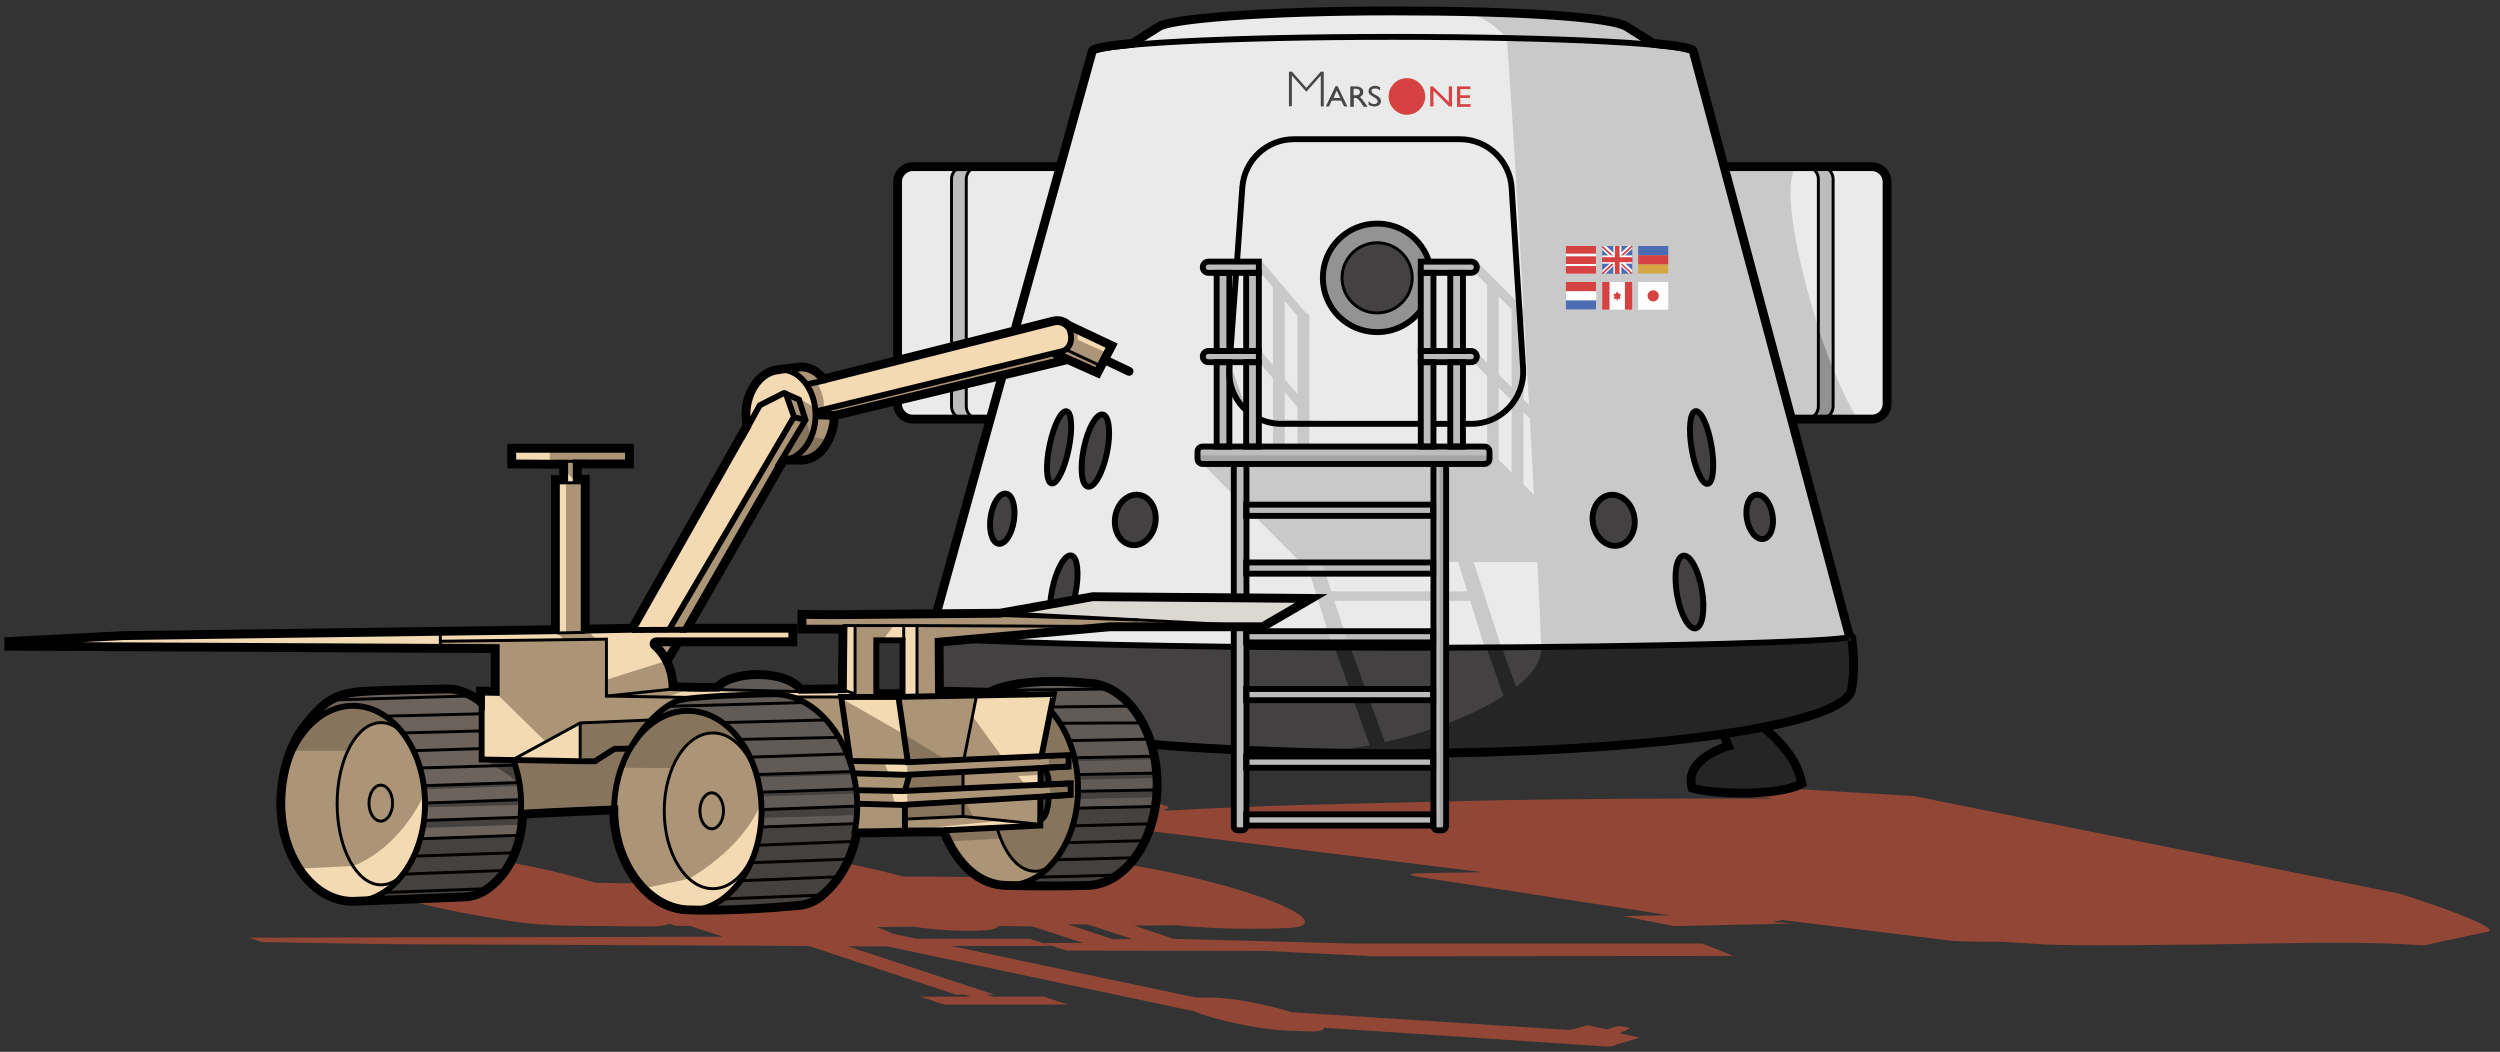 <?xml version="1.0" encoding="utf-8"?>
<!-- Generator: Adobe Illustrator 19.1.0, SVG Export Plug-In . SVG Version: 6.00 Build 0)  -->
<svg version="1.1" id="Layer_1" xmlns="http://www.w3.org/2000/svg" xmlns:xlink="http://www.w3.org/1999/xlink" x="0px" y="0px"
	 viewBox="0 0 847.6 356.6" style="enable-background:new 0 0 847.6 356.6;" xml:space="preserve">
<rect x="0" y="0" width="847.6" height="356.6" fill="#333333" stroke="none"/>
<style type="text/css">
	.st0{opacity:0.6;fill:#D05439;}
	.st1{fill:none;}
	.st2{fill:#EAEAEA;}
	.st3{fill:#444142;}
	.st4{fill:#262525;}
	.st5{fill:#C9C9C9;}
	.st6{fill:#939393;}
	.st7{fill:#BCBCBC;}
	.st8{fill:#919191;}
	.st9{fill:#A5A4A4;}
	.st10{fill:#FFFFFF;}
	.st11{fill:#D64141;}
	.st12{fill:#D3A642;}
	.st13{fill:#4C6DB4;}
	.st14{clip-path:url(#SVGID_2_);}
	.st15{fill:#484748;}
	.st16{fill:none;stroke:#000000;stroke-width:2;stroke-miterlimit:10;}
	.st17{fill:none;stroke:#000000;stroke-width:3;stroke-miterlimit:10;}
	.st18{fill:none;stroke:#000000;stroke-miterlimit:10;}
	.st19{fill:#AC9576;}
	.st20{fill:#F4DAB3;}
	.st21{fill:#87745D;}
	.st22{fill:#DBD8D2;}
	.st23{opacity:0.85;fill:#615B57;}
	.st24{fill:#615B57;}
	.st25{fill:#44413F;}
	.st26{fill:none;stroke:#000000;stroke-width:3;stroke-linecap:round;stroke-miterlimit:10;}
</style>
<path class="st0" d="M368.7,313.4l15.2,5h-6.7l-15.2-5H368.7z M552.4,348.8c0.4-0.1-0.2-0.4-1.3-0.6c-0.8-0.2-1.6-0.3-2.2-0.3
	c-0.2,0-0.4,0-0.5,0l-3.6,1.1l-6.5-1.4l-6,1.6l-94.2-6c-9.2-2.8-21.1-5-27.5-5l-5.2,0l-83-17.5h34l-7.2-2.4h-38.3l-8.5-1.8
	c-1.1-0.6-2.6-1.3-5-2.2c5.2-0.1,10.7-0.1,12.6-0.1c6.1,1,13.3,1.4,18.2,1.4c6.5,0,10.2-0.6,10-1.6c3.7,0,9.3,0,11.9,0.1l17.1,5.6
	h-13.5l7.9,2.6l12.3,0l55.1,0.1l36.3,1.8l0.1,0l122.3-0.1l-10.6-4.2h-119l-60.2-1.6l-13.4-4.5l14.4-0.1c16.1,1.7,34.2,1.1,35.7,1
	c13.6,0,9.1-5.2-10.2-11.6c-19.3-6.4-46.3-11.6-60-11.6c-13.2-0.1-26.1,0-26.3,0c-9.1,0-10.6,2.1-4.2,5.9l-11.5-0.1
	c-0.1,0-9.5-0.1-16.1-0.1c-7.6-2-18.9-4.8-33.5-6.9c-3.9-0.6-7.7-0.9-11-1c-15.2-0.4-26.5-0.5-32.5-0.5c-3.3,0-5.1,0-5.1,0
	c-14.1,0-11,5,6.4,10.9c-5.2-0.1-21.7-0.3-28.7-0.4c-16.7-5.1-31.3-7.4-38.5-8.3c-3.5-0.5-6.9-0.7-9.6-0.7l-38.5-0.5
	c-14,0-10.1,5,8.6,11.2c9.8,3.3,22.4,6.5,33.6,8.6c15.5,2.9,22.7,3.9,32.8,4.2c9.7,0.2,30.5,0.3,30.7,0.3c0.2,0,4,0,5.9-0.9l2.2,0.7
	l4.8,0l11.2,3.7l-160.7,0.3l4.4,1.5l41.4,0.7l144,0.6l49.9,16.5h2.8l2.2,0.7l-17.1,0l8.1,2.7h42l-8.3-2.7l-17.3,0l-2.1-0.7h2.7
	l-49.7-16.4l13.6,0.1l103.6,21.9c0.9,0.3,1.9,0.7,3,1.1c8.6,2.9,20.9,5.2,28.3,5.5l0,0l8.8,0.3c2.9,0,4.4-0.5,4.1-1.3l1.1,0.1
	c25.2,1.7,92.3,6.1,93.1,6.2c0.7,0,1.4,0.1,2,0.1h0c1.7,0,2.7-0.2,2.8-0.6l8.2-2.4l-7-1.5L552.4,348.8z"/>
<path class="st0" d="M609.1,267.5l-1.1-0.2l-1.6-0.1c-7.2-0.4-16-0.4-23.3-0.3c-6.5,0.1-7.7,1.9-3.7,2.3c7.8,0.8,16.2,1.2,20.1,1.3
	l1.2,0.3c-28.2-0.2-61.6,0-92.6,0.5l-66.7,1.6c-18,0.6-33.3,1.2-45.3,1.9l-1.8-0.2c1.3-0.2,3.4-0.8,0.1-1.7c-1.7-0.5-4.6-1-8.6-1.4
	l-1.2-0.1l-1,0c-4.6-0.1-11.8-0.1-18.3,0c-7.3,0.1-13.8,0.5-15,1l-0.2,0.1l1.6,0.2c5.2,0.7,13,1.7,31.3,3.1
	c-19.8,1.6-13.7,2.7-11,3.1c1.5,0.3,9.5,1.9,23.1,3.5c0.5,0.1,1.1,0.1,1.6,0.2l105.9,13.1l-22.4,0.4c-3.4,0.1-2.5,0.7,2.1,1.4
	l83.7,12.8l-15.8,0.3l17.4,3.4l40.6-0.9l-7.2-0.5l3.2-0.7l56.2,6.9c2,0.3,4.9,0.5,18.3,0.5l14.5,0.9c8.2,0.5,42.9,0.3,80.9-0.4
	c41.3-0.8,48.1,1.3,48.7,0.5l19.5-4.2c10.5-0.5-27.4-12.9-29.3-13.2L649,269.9"/>
<path class="st0" d="M656.3,276.8"/>
<polyline class="st1" points="931.5,235.8 43.5,235.8 43.5,396.6 931.5,396.6 "/>
<polygon class="st1" points="84.1,394.2 890.9,394.2 860.9,266.9 54.1,266.9 "/>
<polygon class="st1" points="84.1,394.2 890.9,394.2 860.9,266.9 54.1,266.9 "/>
<g>
	<path class="st2" d="M634.6,56.5h-49.9l-10.4-39.1c0-1-5-1.9-13.6-2.7l-8.9-5.6c-5.1-3.3-35.6-5.4-79.4-5.4s-75.9,2.7-79.4,5.4
		l-8.9,5.6c-8.7,0.8-13.6,1.7-13.6,2.7l-10.8,39.1h-49.9c-2.9,0-5.2,2.3-5.2,5.2v75.2c0,2.9,2.3,5.2,5.2,5.2h26.3l-13.5,48.7
		l-8.7,28.9c0,0-1.8,17,7.3,20.3c9.1,3.3,66.7,18.3,141.4,15.4c11.8-0.5,22.7-0.9,32.6-1.3l-4.7,1.3c32.7-0.5,61.8-2.4,84.8-5.2l0,0
		l0,0c31.1-3.8,50.8-9.5,52.7-16c1.4-7.2,0.4-15.4,0.1-17.8c0-0.1-0.1-0.3-0.2-0.3L627,215l-19.5-73h27.1c2.9,0,5.2-2.3,5.2-5.2
		V61.7C639.7,58.8,637.4,56.5,634.6,56.5z"/>
	<path class="st3" d="M575,250.1L575,250.1L575,250.1c31.1-3.8,50.8-9.5,52.7-16c1.4-7.2,0.4-15.4,0.1-17.8
		c-13.8,2.4-122.2,2.9-162.2,2.9s-143.3-2.4-146.2-2.6c-1-0.1-2.9-0.4-4.8-0.9l-1.1,3.8c0,0-1.8,17,7.3,20.3
		c9.1,3.3,66.7,18.3,141.4,15.4c11.8-0.5,22.7-0.9,32.6-1.3l-4.7,1.3C522.9,254.8,552.1,252.9,575,250.1z"/>
	<polygon class="st4" points="452.8,220.3 465.3,255.3 470.9,255.3 457.8,219.4 	"/>
	<polygon class="st4" points="504.2,220.3 516.6,255.3 522.3,255.3 509.1,219.4 	"/>
	<polyline class="st5" points="427.9,88.7 443.9,107.4 443.9,111.8 426.8,91.8 	"/>
	<polyline class="st5" points="427.9,119.5 443.9,138.3 443.9,142.7 426.8,122.7 	"/>
	<polygon class="st5" points="435.6,155.9 431.6,155.9 431.6,95.4 435.6,97.7 	"/>
	<polygon class="st5" points="443.9,165 439.9,165 439.9,104.6 443.9,106.8 	"/>
	<rect x="449.9" y="200.5" class="st5" width="50.7" height="3.2"/>
	<polygon class="st5" points="407.7,157.3 440.8,190.5 542.9,190.6 505,152.7 	"/>
	<path class="st4" d="M627.8,234.1c1.4-7.2,0.4-15.4,0.1-17.8c-9.1,1.6-59.6,2.3-104.3,2.7l-1,0.2c1,18.3-52.7,37-82.5,35.7
		c-2.5-0.1-4.7,0.1-6.6,0.6c9.3,0.2,18.9,0.1,28.9-0.3c11.8-0.5,22.7-0.9,32.6-1.3l-4.7,1.3c32.7-0.5,61.8-2.4,84.8-5.2l0,0l0,0
		C606.1,246.3,625.8,240.6,627.8,234.1z"/>
	<path class="st6" d="M481.7,105.2c-3.4,4.5-8.7,7.4-14.8,7.4c-10.2,0-18.4-8.2-18.4-18.4s8.2-18.4,18.4-18.4
		c8.3,0,15.2,5.4,17.6,12.9"/>
	
		<ellipse transform="matrix(0.989 0.146 -0.146 0.989 29.765 -54.206)" class="st3" cx="385.1" cy="176.2" rx="6.9" ry="8.6"/>
	<ellipse transform="matrix(0.989 0.146 -0.146 0.989 29.223 -47.648)" class="st3" cx="340" cy="175.8" rx="4" ry="8.6"/>
	<ellipse transform="matrix(0.979 0.203 -0.203 0.979 48.142 -68.97)" class="st3" cx="360.8" cy="200.5" rx="4" ry="12.5"/>
	<ellipse transform="matrix(0.979 0.203 -0.203 0.979 38.673 -72.136)" class="st3" cx="371.5" cy="152.7" rx="4" ry="12.5"/>
	
		<ellipse transform="matrix(0.979 0.203 -0.203 0.979 38.193 -69.666)" class="st3" cx="359.2" cy="151.6" rx="3.3" ry="12.5"/>
	<circle class="st3" cx="466.9" cy="94.2" r="11.9"/>
	<path class="st3" d="M346.8,247c-10.3,9-11.6,14.7-12.5,18.7c8,4.3,29.5,3.7,37.2,1.5c3-10-12.3-14.3-12.3-14.3l1.6-3.7"/>
	<path class="st4" d="M598.4,247c10.3,9,11.6,14.7,12.5,18.7c-8,4.3-29.5,3.7-37.2,1.5c-3-10,12.3-14.3,12.3-14.3l-1.6-3.7"/>
	<path class="st7" d="M486,219.6c-4.8,0-9.7,0-14.6,0c-17.1,0-33.5-0.1-48.8-0.3"/>
	<path class="st7" d="M422.5,254.4c15.4,0.7,31.8,1.1,48.8,1.1c4.9,0,9.8,0,14.6-0.1"/>
	<line class="st7" x1="417.2" y1="119" x2="419.1" y2="92.5"/>
	<path class="st7" d="M422.8,139.4c-4-3.5-6.4-8.7-6-14.5l0.1-2.1"/>
	<path class="st7" d="M481.7,143.7h-47.3c-2.7,0-5.2-0.6-7.5-1.7"/>
	<line class="st7" x1="491.7" y1="143.7" x2="486" y2="143.7"/>
	<path class="st7" d="M503.3,157.3h-95.6c-0.9,0-1.7-0.8-1.7-1.7v-2.5c0-0.9,0.8-1.7,1.7-1.7h95.6c0.9,0,1.7,0.8,1.7,1.7v2.5
		C505,156.6,504.2,157.3,503.3,157.3z"/>
	<path class="st7" d="M426.8,92.5h-17.1c-1.1,0-1.9-0.9-1.9-1.9l0,0c0-1.1,0.9-1.9,1.9-1.9h17.1V92.5z"/>
	<path class="st7" d="M426.8,122.8h-17.1c-1.1,0-1.9-0.9-1.9-1.9v0c0-1.1,0.9-1.9,1.9-1.9h17.1V122.8z"/>
	<rect x="422.5" y="171.1" class="st7" width="63.4" height="3.8"/>
	<rect x="422.5" y="190.7" class="st7" width="63.4" height="3.8"/>
	<rect x="422.5" y="214" class="st7" width="63.4" height="3.8"/>
	<rect x="422.5" y="233.6" class="st7" width="63.4" height="3.8"/>
	<rect x="422.5" y="256.5" class="st7" width="63.4" height="3.8"/>
	<rect x="422.5" y="276.1" class="st7" width="63.4" height="3.8"/>
	<path class="st7" d="M498.8,92.5h-17.1v-3.8h17.1c1.1,0,1.9,0.9,1.9,1.9l0,0C500.7,91.7,499.8,92.5,498.8,92.5z"/>
	<path class="st7" d="M498.8,122.8h-17.1V119h17.1c1.1,0,1.9,0.9,1.9,1.9v0C500.7,122,499.8,122.8,498.8,122.8z"/>
	<rect x="412.5" y="92.5" class="st7" width="4.3" height="26.5"/>
	<rect x="422.5" y="92.5" class="st7" width="4.3" height="26.5"/>
	<rect x="412.5" y="122.8" class="st7" width="4.3" height="28.6"/>
	<path class="st7" d="M421.2,281.5h-1.5c-0.8,0-1.4-0.6-1.4-1.4V157.3h4.3v122.8C422.5,280.9,421.9,281.5,421.2,281.5z"/>
	<path class="st7" d="M488.9,281.5h-1.5c-0.8,0-1.4-0.6-1.4-1.4V157.3h4.3v122.8C490.2,280.9,489.6,281.5,488.9,281.5z"/>
	<rect x="422.5" y="122.8" class="st7" width="4.3" height="28.6"/>
	<rect x="481.7" y="92.5" class="st7" width="4.3" height="26.5"/>
	<rect x="491.7" y="92.5" class="st7" width="4.3" height="26.5"/>
	<rect x="481.7" y="122.8" class="st7" width="4.3" height="28.6"/>
	<rect x="491.7" y="122.8" class="st7" width="4.3" height="28.6"/>
	<path class="st7" d="M325.4,56.8c0,0-2.8,1.1-2.8,3.8c0,2.7,0,77.7,0,77.7s1.2,3.2,2.8,3.7c1.5,0.5,4.3-0.6,4.3-0.6
		s-2.2-0.6-2.2-4.8s0-76.5,0-76.5s1-2.9,2.6-3.2C331.8,56.5,325.4,56.8,325.4,56.8z"/>
	<path class="st7" d="M618.8,56.8c0,0,2.8,1.1,2.8,3.8c0,2.7,0,77.7,0,77.7s-1.2,3.2-2.8,3.7c-1.5,0.5-4.3-0.6-4.3-0.6
		s2.2-0.6,2.2-4.8s0-76.5,0-76.5s-1-2.9-2.6-3.2C612.4,56.5,618.8,56.8,618.8,56.8z"/>
	<path class="st4" d="M359.2,252.8c2.6,4.3,0.4,14.4-6.1,16c15.4-0.4,18.4-2.4,18.4-2.4S374.4,257.2,359.2,252.8z"/>
	<path class="st5" d="M497.5,4c0,0,7.7,2.3,13.3,8.9c1,5.6,11,178.8,11.7,206.4c29.7,1.6,105.1-3.3,105.1-3.3L574.3,17.4L559,15.1
		l-7.4-5.9l-9.5-2.4L497.5,4z"/>
	<ellipse transform="matrix(0.986 -0.167 0.167 0.986 -21.768 94.04)" class="st3" cx="547.1" cy="176.2" rx="7.1" ry="8.7"/>
	<ellipse transform="matrix(0.986 -0.167 0.167 0.986 -20.865 102.317)" class="st3" cx="596.6" cy="175" rx="4.4" ry="7.6"/>
	
		<ellipse transform="matrix(0.986 -0.167 0.167 0.986 -17.213 98.689)" class="st3" cx="576.9" cy="151.5" rx="3.4" ry="12.5"/>
	
		<ellipse transform="matrix(0.986 -0.167 0.167 0.986 -25.476 98.686)" class="st3" cx="572.8" cy="200.5" rx="4.3" ry="12.5"/>
	<path class="st5" d="M609.2,56.5c-8,6.9,8,66.3,20.7,85.6c-11,0.7-22.2-0.7-22.2-0.7l-22.9-85L609.2,56.5z"/>
	<path class="st8" d="M616.6,111.4c0,12.9,0,23.7,0,25.2c0,4.2-2.2,4.8-2.2,4.8s2.8,1.1,4.3,0.6c1.5-0.5,2.8-3.7,2.8-3.7
		s0-5.3,0-13.2C619.8,120.8,618.1,116.1,616.6,111.4z"/>
	<polygon class="st9" points="505,154.4 406,154.4 406,157.3 407.7,157.3 502.3,157.3 504.5,156.7 	"/>
	<polygon class="st9" points="488.1,157.3 488.1,281.5 490.2,280.8 490.2,157.3 	"/>
	<polygon class="st5" points="493.9,189 503.3,219.3 509,219.3 498.8,188.1 	"/>
	<polygon class="st5" points="442.4,189 451.8,219.3 457.5,219.3 447.3,188.1 	"/>
	<polyline class="st5" points="500.7,88.7 519.4,107.4 519.4,111.8 499.4,91.8 	"/>
	<polyline class="st5" points="500.7,119.5 519.4,138.3 519.4,142.7 499.4,122.7 	"/>
	<polygon class="st5" points="508.1,155.9 504.2,155.9 504.2,95.4 508.1,97.7 	"/>
	<polygon class="st5" points="516.5,165 512.5,165 512.5,104.6 516.5,106.8 	"/>
	<g>
		<rect x="530.9" y="83.4" class="st10" width="10.2" height="9.4"/>
		<rect x="530.9" y="90.2" class="st11" width="10.2" height="2.6"/>
		<rect x="530.9" y="86.9" class="st11" width="10.2" height="2.6"/>
		<rect x="530.9" y="83.4" class="st11" width="10.2" height="2.6"/>
		<rect x="555.4" y="89.6" class="st12" width="10.2" height="3.1"/>
		<rect x="555.4" y="86.5" class="st11" width="10.2" height="3.1"/>
		<rect x="555.4" y="83.4" class="st13" width="10.2" height="3.1"/>
		<rect x="530.9" y="101.8" class="st13" width="10.2" height="3.1"/>
		<rect x="531" y="98.7" class="st10" width="10.2" height="3.1"/>
		<rect x="530.9" y="95.6" class="st11" width="10.2" height="3.1"/>
		<rect x="555.4" y="95.6" class="st10" width="10.2" height="9.4"/>
		<rect x="543.2" y="83.4" class="st13" width="10.2" height="9.4"/>
		<rect x="543.2" y="95.6" class="st10" width="10.2" height="9.4"/>
		<rect x="543.2" y="95.6" class="st11" width="2.5" height="9.4"/>
		<rect x="550.9" y="95.6" class="st11" width="2.5" height="9.4"/>
		<ellipse class="st11" cx="560.5" cy="100.3" rx="1.9" ry="1.9"/>
		<polygon class="st11" points="549.6,99.6 548.8,99.6 548.3,98.8 547.8,99.6 547,99.6 547.4,100.6 547,101.3 548,101.3 
			548.2,101.3 548,101.8 548.6,101.8 548.4,101.3 548.6,101.3 549.5,101.3 549.2,100.6 		"/>
		<g>
			<defs>
				<rect id="SVGID_1_" x="543.2" y="83.4" width="10.2" height="9.4"/>
			</defs>
			<clipPath id="SVGID_2_">
				<use xlink:href="#SVGID_1_"  style="overflow:visible;"/>
			</clipPath>
			<g class="st14">
				<g>
					<polygon class="st11" points="554.3,83.2 553.6,82.4 548.3,87.3 543,82.4 542.3,83.2 547.5,88.1 542.3,92.8 543.1,93.7 
						548.3,88.8 553.5,93.6 554.2,92.8 549.1,88.1 					"/>
					<path class="st10" d="M543,94.1l-1.1-1.2l5.1-4.7l-5.2-4.8L543,82l5.3,4.9l5.3-5l1.1,1.2l-5.2,4.8l5,4.7l-1.1,1.2l-5.2-4.8
						L543,94.1z M542.7,92.9l0.4,0.4l5.2-4.8l5.1,4.8l0.4-0.4l-5.1-4.7l5.2-4.9l-0.4-0.4l-5.3,4.9l-5.3-4.9l-0.4,0.4l5.2,4.9
						L542.7,92.9z"/>
				</g>
				<g>
					<polygon class="st11" points="554.3,87 549.4,87 549.4,82.4 547.2,82.4 547.2,87 542.3,87 542.3,89.2 547.2,89.2 547.2,93.5 
						549.4,93.5 549.4,89.2 554.3,89.2 					"/>
					<path class="st10" d="M549.6,93.7H547v-4.3h-4.9v-2.8h4.9v-4.6h2.7v4.6h5v2.8h-5V93.7z M547.5,93.2h1.6v-4.3h5v-1.7h-5v-4.6
						h-1.6v4.6h-4.9v1.7h4.9V93.2z"/>
				</g>
			</g>
		</g>
	</g>
	<g>
		<g>
			<path class="st15" d="M442.9,29.8l4.9-5.5h1v11.8h-1V25.6l-4.9,5.5l-4.9-5.5v10.4h-1V24.3h1L442.9,29.8z"/>
			<path class="st15" d="M452.8,29.2h0.7l3.3,6.9h-1.1l-1-2h-3.2l-0.9,2h-1.1L452.8,29.2z M454.4,33.2l-1.2-2.5l-1.1,2.5H454.4z"/>
			<path class="st15" d="M457.8,36.1v-6.8h1.9c0.8,0,1.3,0.2,1.8,0.5s0.7,0.8,0.7,1.4c0,0.4-0.1,0.7-0.3,1c-0.2,0.3-0.5,0.5-0.9,0.7
				c0.2,0.1,0.5,0.3,0.7,0.6c0.2,0.2,0.5,0.7,1,1.3c0.3,0.4,0.5,0.7,0.6,0.9l0.4,0.5h-1.3l-0.3-0.4c0,0,0,0-0.1-0.1l-0.2-0.3
				l-0.3-0.5l-0.4-0.5c-0.2-0.3-0.4-0.5-0.6-0.7c-0.2-0.2-0.3-0.3-0.5-0.4c-0.1-0.1-0.4-0.1-0.7-0.1h-0.3v3H457.8z M459.2,30.1h-0.3
				v2.2h0.4c0.5,0,0.9,0,1.1-0.1c0.2-0.1,0.4-0.2,0.5-0.4c0.1-0.2,0.2-0.4,0.2-0.6c0-0.2-0.1-0.4-0.2-0.6s-0.3-0.3-0.5-0.4
				S459.7,30.1,459.2,30.1z"/>
			<path class="st15" d="M466.2,33.2l-0.8-0.5c-0.5-0.3-0.9-0.6-1.1-0.8c-0.2-0.3-0.3-0.6-0.3-1c0-0.5,0.2-1,0.6-1.3
				c0.4-0.3,0.9-0.5,1.6-0.5c0.6,0,1.2,0.2,1.7,0.5v1.1c-0.5-0.5-1.1-0.7-1.7-0.7c-0.3,0-0.6,0.1-0.9,0.2s-0.3,0.3-0.3,0.6
				c0,0.2,0.1,0.4,0.2,0.6c0.2,0.2,0.4,0.4,0.8,0.6l0.8,0.4c0.9,0.5,1.4,1.1,1.4,1.9c0,0.5-0.2,1-0.6,1.3c-0.4,0.3-0.9,0.5-1.6,0.5
				c-0.7,0-1.4-0.2-2-0.6v-1.2c0.6,0.7,1.2,1,2,1c0.3,0,0.6-0.1,0.8-0.3c0.2-0.2,0.3-0.4,0.3-0.6C467.1,34,466.8,33.6,466.2,33.2z"
				/>
		</g>
		<g>
			<path class="st11" d="M491.2,29.3h1.1v6.8h-1l-5.3-5.3v5.3h-1.1v-6.8h0.9l5.4,5.3V29.3z"/>
			<path class="st11" d="M494,29.3h4.5v0.9h-3.4v2.1h3.3v0.9h-3.3v2.1h3.5v0.9H494V29.3z"/>
		</g>
		<circle class="st11" cx="477" cy="32.7" r="6.2"/>
	</g>
	<path class="st16" d="M370.3,17.9c0-3,45.7-5.4,102-5.4s102,2.4,102,5.4"/>
	<path class="st17" d="M315.3,215.8l55-198.4c0-1,5-1.9,13.6-2.7l8.9-5.6c3.6-2.7,35.6-5.4,79.4-5.4s74.4,2.1,79.4,5.4l8.9,5.6
		c8.7,0.8,13.6,1.7,13.6,2.7l53,198.5"/>
	<path class="st16" d="M418.3,219.3c-57.6-0.7-98.9-2.3-103-3.4c-0.2,0-0.4,0.1-0.4,0.2"/>
	<path class="st16" d="M486,219.6c-4.8,0-9.7,0-14.6,0c-17.1,0-33.5-0.1-48.8-0.3"/>
	<path class="st16" d="M627.8,216.4c0-0.3-0.3-0.5-0.6-0.4c-6,1.6-63.4,3.3-137,3.6"/>
	<path class="st17" d="M490.2,255.3c77-1.2,134.2-9.9,137.5-21.2c1.4-7.2,0.4-15.4,0.1-17.8c0-0.3-0.3-0.5-0.6-0.4"/>
	<path class="st17" d="M422.5,254.4c15.4,0.7,31.8,1.1,48.8,1.1c4.9,0,9.8,0,14.6-0.1"/>
	<path class="st17" d="M315.3,215.8c-0.2,0-0.4,0.1-0.4,0.2c-3,9.2,0.1,18.1,0.1,18.1c0,9.2,43,17.1,103.3,20.1"/>
	<ellipse transform="matrix(0.986 -0.167 0.167 0.986 -21.768 94.04)" class="st16" cx="547.1" cy="176.2" rx="7.1" ry="8.7"/>
	
		<ellipse transform="matrix(0.986 -0.167 0.167 0.986 -20.865 102.317)" class="st16" cx="596.6" cy="175" rx="4.4" ry="7.6"/>
	
		<ellipse transform="matrix(0.986 -0.167 0.167 0.986 -17.213 98.689)" class="st16" cx="576.9" cy="151.5" rx="3.4" ry="12.5"/>
	
		<ellipse transform="matrix(0.986 -0.167 0.167 0.986 -25.476 98.686)" class="st16" cx="572.8" cy="200.5" rx="4.3" ry="12.5"/>
	
		<ellipse transform="matrix(0.989 0.146 -0.146 0.989 29.765 -54.206)" class="st16" cx="385.1" cy="176.2" rx="6.9" ry="8.6"/>
	<ellipse transform="matrix(0.989 0.146 -0.146 0.989 29.223 -47.648)" class="st16" cx="340" cy="175.8" rx="4" ry="8.6"/>
	
		<ellipse transform="matrix(0.979 0.203 -0.203 0.979 48.142 -68.97)" class="st16" cx="360.8" cy="200.5" rx="4" ry="12.5"/>
	<ellipse transform="matrix(0.979 0.203 -0.203 0.979 38.673 -72.136)" class="st16" cx="371.5" cy="152.7" rx="4" ry="12.5"/>
	
		<ellipse transform="matrix(0.979 0.203 -0.203 0.979 38.193 -69.666)" class="st16" cx="359.2" cy="151.6" rx="3.3" ry="12.5"/>
	<circle class="st18" cx="466.9" cy="94.2" r="11.9"/>
	<path class="st16" d="M481.7,105.2c-3.4,4.5-8.7,7.4-14.8,7.4c-10.2,0-18.4-8.2-18.4-18.4s8.2-18.4,18.4-18.4
		c8.3,0,15.2,5.4,17.6,12.9"/>
	<line class="st16" x1="417.2" y1="119" x2="419.1" y2="92.5"/>
	<path class="st16" d="M422.8,139.4c-4-3.5-6.4-8.7-6-14.5l0.1-2.1"/>
	<path class="st16" d="M481.7,143.7h-47.3c-2.7,0-5.2-0.6-7.5-1.7"/>
	<line class="st16" x1="491.7" y1="143.7" x2="486" y2="143.7"/>
	<path class="st16" d="M419.4,88.7l1.8-25.2c0.7-9.2,8.3-16.3,17.5-16.3H495c9.2,0,16.9,7.2,17.5,16.4l3.9,61.4
		c0.6,10.1-7.4,18.7-17.5,18.7h-2.5"/>
	<path class="st17" d="M346.8,247c-10.3,9-11.6,14.7-12.5,18.7c8,4.3,29.5,3.7,37.2,1.5c3-10-12.3-14.3-12.3-14.3l1.6-3.7"/>
	<path class="st17" d="M598.4,247c10.3,9,11.6,14.7,12.5,18.7c-8,4.3-29.5,3.7-37.2,1.5c-3-10,12.3-14.3,12.3-14.3l-1.6-3.7"/>
	<path class="st16" d="M503.3,157.3h-95.6c-0.9,0-1.7-0.8-1.7-1.7v-2.5c0-0.9,0.8-1.7,1.7-1.7h95.6c0.9,0,1.7,0.8,1.7,1.7v2.5
		C505,156.6,504.2,157.3,503.3,157.3z"/>
	<path class="st16" d="M426.8,92.5h-17.1c-1.1,0-1.9-0.9-1.9-1.9l0,0c0-1.1,0.9-1.9,1.9-1.9h17.1V92.5z"/>
	<path class="st16" d="M426.8,122.8h-17.1c-1.1,0-1.9-0.9-1.9-1.9v0c0-1.1,0.9-1.9,1.9-1.9h17.1V122.8z"/>
	<rect x="422.5" y="171.1" class="st16" width="63.4" height="3.8"/>
	<rect x="422.5" y="190.7" class="st16" width="63.4" height="3.8"/>
	<rect x="422.5" y="214" class="st16" width="63.4" height="3.8"/>
	<rect x="422.5" y="233.6" class="st16" width="63.4" height="3.8"/>
	<rect x="422.5" y="256.5" class="st16" width="63.4" height="3.8"/>
	<rect x="422.5" y="276.1" class="st16" width="63.4" height="3.8"/>
	<path class="st16" d="M498.8,92.5h-17.1v-3.8h17.1c1.1,0,1.9,0.9,1.9,1.9l0,0C500.7,91.7,499.8,92.5,498.8,92.5z"/>
	<path class="st16" d="M498.8,122.8h-17.1V119h17.1c1.1,0,1.9,0.9,1.9,1.9v0C500.7,122,499.8,122.8,498.8,122.8z"/>
	<rect x="412.5" y="92.5" class="st16" width="4.3" height="26.5"/>
	<rect x="422.5" y="92.5" class="st16" width="4.3" height="26.5"/>
	<rect x="412.5" y="122.8" class="st16" width="4.3" height="28.6"/>
	<path class="st16" d="M421.2,281.5h-1.5c-0.8,0-1.4-0.6-1.4-1.4V157.3h4.3v122.8C422.5,280.9,421.9,281.5,421.2,281.5z"/>
	<path class="st16" d="M488.9,281.5h-1.5c-0.8,0-1.4-0.6-1.4-1.4V157.3h4.3v122.8C490.2,280.9,489.6,281.5,488.9,281.5z"/>
	<rect x="422.5" y="122.8" class="st16" width="4.3" height="28.6"/>
	<rect x="481.7" y="92.5" class="st16" width="4.3" height="26.5"/>
	<rect x="491.7" y="92.5" class="st16" width="4.3" height="26.5"/>
	<rect x="481.7" y="122.8" class="st16" width="4.3" height="28.6"/>
	<rect x="491.7" y="122.8" class="st16" width="4.3" height="28.6"/>
	<path class="st17" d="M359.4,56.5h-49.9c-2.9,0-5.2,2.3-5.2,5.2v75.2c0,2.9,2.3,5.2,5.2,5.2h26.4"/>
	<path class="st18" d="M359.4,56.5h-27.6c-2.3,0-4.2,1.9-4.2,4.2v77.1c0,2.3,1.9,4.2,4.2,4.2h4"/>
	<path class="st17" d="M584.7,56.5h49.9c2.9,0,5.2,2.3,5.2,5.2v75.2c0,2.9-2.3,5.2-5.2,5.2h-26.4"/>
	<path class="st18" d="M584.7,56.5h27.6c2.3,0,4.2,1.9,4.2,4.2v77.1c0,2.3-1.9,4.2-4.2,4.2h-4"/>
	<path class="st18" d="M359.4,56.5h-32.6c-2.3,0-4.2,1.9-4.2,4.2v77.1c0,2.3,1.9,4.2,4.2,4.2h9"/>
	<path class="st18" d="M584.7,56.5h32.6c2.3,0,4.2,1.9,4.2,4.2v77.1c0,2.3-1.9,4.2-4.2,4.2h-9"/>
	<path class="st19" d="M428.1,212.4l16.5-9.6l-74.1-0.6l-31.5,5.6l-55.9,0.5l-11.2-0.1v5h13.9l-0.2,20.2c0,0-9.2,0.2-14.1,0.2
		c-5.7-6.9-23.7-6.2-28.2-0.7c0,0-7.7,0.2-15.1-0.2c-0.3-7.7,0-7.2-1.2-9.6c-0.3-0.5,2.4-5,3-5l38.8-0.5V213h-35.8l32.7-57.1
		c12.2,1.9,17.8-6.8,17.4-15l78.5-18.9l10.7,4.4l4.1-9.4l-14.7-7.2l-3.1-1l-79.2,19.8c0,0-3.3-2.9-7-4.4c-5.9,1.1-12.8,2.8-16,4.8
		c-3.2,2-2.7,15-2.7,15L214.4,213l-16,0.3v-50.8h-2.7v-5.2l17.7,0V152h-23.7h-16.2v5.3l17.6,0.1v5.2h-2.8v50.9l-146.5,2l-38.8,2v1.6
		l164.9,0.8v14.5l-5-0.1v3.6c-5.6-4.4-10.4-4.3-10.4-4.3s-21.1,0.2-30.3,0.9s-12.9,3.9-19.5,12.3c-4.5,6.1-7.5,15.7-7.5,25.6
		c0,18.3,10.9,33.2,24.4,33.2l37.9-1.5c2.4-0.1,4.7-0.8,6.8-2.1c4.7-3,11.9-9.9,12.9-25.2c0-0.4,0.3-0.7,0.7-0.8
		c7.5-0.5,30.2-1.4,30.2-1.4c0,18.7,12.1,33.9,25.8,33.9c0,0,14.6,0.6,36.8-1.5c2.6-0.2,5.2-1.2,7.3-2.8c9-7.2,11.5-16.9,12.5-21.8
		c6.8,0,17.3-0.3,17.3-0.3L320,282c4.6,11.2,12.1,18.2,21.5,18.2c0,0,13.5,0.4,26.8,0c13.2,0,24-15.4,24-34.3s-10.7-34.3-24-34.3
		c0,0-22.1-2.5-32.9,3.1l-16.9-0.4l-0.1-16.6l57.9-5.2H428.1z M305.9,234.9h-8.9v-17.8h8.9V234.9z"/>
	<path class="st20" d="M101.1,294.5l18.6-0.9c0,0,14.7-4.6,24.2-24.4c-0.9,12.5-1.8,29.8-19.9,36.1
		C114.2,305.6,106.6,303.5,101.1,294.5z"/>
	<path class="st20" d="M217.8,301.3l15.8-3.4c0,0,17.4-9.3,24.2-25c1.4,14.8-6.4,31.5-21.1,35.9
		C230.2,308.4,220.4,306.9,217.8,301.3z"/>
	<polygon class="st20" points="196.7,257.7 196.7,245.2 174.2,257.7 	"/>
	<polygon class="st20" points="167.6,234.4 185,251.5 174.7,257.5 163.2,257.2 163.2,233.8 	"/>
	<g>
		<polygon class="st20" points="198.5,213.4 198.4,213.4 198.4,213.4 		"/>
		<path class="st20" d="M198.8,213.4l3.3,3.3h-11l-2.1-2.1l-1.9,0l-144.6,0.6l-25.4,2.2v1.9l132.2,0.4l-0.1-2.2l56.4-0.6l0.1,13.5
			l20.4-6.4c0,0,1.5-1.4-4.1-5.9c2.2-0.9,4.9-0.6,4.9-0.6h41.8V213L198.8,213.4z"/>
	</g>
	<rect x="173.4" y="152" class="st20" width="13" height="5.3"/>
	<rect x="188.1" y="162.7" class="st20" width="3.8" height="51.7"/>
	<path class="st20" d="M191.1,159c0.4,0.9,4.5,4.5,4.5,4.5h-4.5V159z"/>
	<polygon class="st20" points="214.4,213 257.8,137.6 266,133.5 268.8,141.9 226.8,213.6 	"/>
	<path class="st20" d="M271.5,135.4l4.8,2.9c0,0-2.2-13.5-11.6-13c-8.5,3.7-13.3,7.1-10.8,17.9c2.5,10.8,12-9.6,12-9.6L271.5,135.4z
		"/>
	<path class="st20" d="M276.8,129.6l81.7-20.9c0,0,2.9,0.2,3.5,1.6c0.6,1.4,3.5,6.8-1.8,8.6s-80.9,19.8-80.9,19.8
		S279.9,133.9,276.8,129.6z"/>
	<polygon class="st20" points="375.1,119.6 365.4,115.2 365.4,111.6 376.2,116.9 	"/>
	<polygon class="st20" points="329.7,242.8 339.6,256.4 352.7,256.2 356.8,235.3 331,235.6 	"/>
	<polygon class="st20" points="352.7,262.7 345.2,263.1 347.4,265.9 352.7,265.9 	"/>
	<polygon class="st20" points="307.6,258.1 307.6,263.1 301.5,262.7 299.6,258.1 	"/>
	<polygon class="st20" points="307.6,268 307.6,273.1 303.5,272.7 302.2,268 	"/>
	<polygon class="st20" points="285.1,236.7 306.4,248.9 304.6,236.7 	"/>
	<polygon class="st20" points="339.7,278.2 306.8,281.5 350.7,280 	"/>
	<polygon class="st20" points="236.1,232.8 285.4,233.3 285.7,212.1 289.9,212.2 289.9,236 269.7,236.7 263.7,234.7 249.9,235.6 
		234.5,236.7 226.8,236 	"/>
	<polygon class="st20" points="310.9,211.6 305.9,211.6 305.9,236 310.9,236.3 	"/>
	<polygon class="st20" points="299.6,216.7 302.9,212.2 305.9,212.4 305.9,217.1 	"/>
	<path class="st21" d="M118,254.5H98.3c0,0,8.4-15.7,21.4-15.1c13,0.5,14.5,7.3,14.5,7.3C126.6,243.2,123.2,246.1,118,254.5z"/>
	<path class="st21" d="M174.7,257.5l27,0.5l6.6-4.2h5.4c0,0-6.1,10.1-5.8,21c-6.5,0.4-31.3,0.7-31.3,0.7S177.1,259.8,174.7,257.5z"
		/>
	<path class="st21" d="M227.8,260.4l-17.2-0.1c0,0,5.9-18.4,22.6-19.3c16.7-0.9,21.8,17.4,21.8,17.4c-6.6-9.9-9.1-9.9-17.1-9.3
		C231.7,249.6,227.8,260.4,227.8,260.4z"/>
	<path class="st21" d="M321.6,285.3l17.9-1c0,0,5,14.9,15.2,10.1c5.7-5.5,11.8-13.7,10.7-31.1s-9.7-21.6-9.7-21.6l-2.9,14.4l9.5-0.3
		l-0.2,4l-9,0.6l2.1,2l0.5,3.5h7.3l-0.1,3.5l-7.3,0.8c0,0-0.7,7.1-2.9,7.9s-0.2,1.9-0.2,1.9l-32.2,1.5L321.6,285.3z"/>
	<polygon class="st21" points="306.4,248.9 320.6,257.5 307.6,258.1 	"/>
	<polygon class="st21" points="326.5,262.1 326.5,266.9 306.8,267.5 308.3,262.7 	"/>
	<polygon class="st21" points="326.5,271.7 326.5,276.6 306.8,277.7 306.8,273.1 	"/>
	<polygon class="st21" points="327.3,271.7 330.1,277.2 326.5,276.6 326.5,271.7 	"/>
	<polygon class="st21" points="355.6,256.2 355.6,259.9 361.9,259.9 362.2,255.9 	"/>
	<polygon class="st21" points="356,266.2 356,269.8 362.4,269.8 362.6,265.8 	"/>
	<polygon class="st21" points="219.7,244.1 196.7,245.2 196.7,257.7 201.7,258.1 208.3,253.8 213.7,253.8 	"/>
	<path class="st21" d="M273.1,141.9l1.9,6.3l6.2,0.8c0,0-2.5,8.3-15.7,6.9C267.3,151.9,273.1,141.9,273.1,141.9z"/>
	<polygon class="st22" points="443.6,202.8 428.1,212.4 342.2,207.9 370.5,202.1 	"/>
	<path class="st23" d="M104.8,245l5.6-7.8l8.2-2.8l35.6-0.8l8.9,4.6v19l10.4,0.4c0,0,5.6,12.2,2.2,26.7
		c-3.4,14.5-14.3,19.1-16.9,19.8c-2.6,0.7-33.9,1.2-33.9,1.2s19.9-7.9,19-34.2s-19-31-23.2-31.8S104.8,245,104.8,245z"/>
	<path class="st24" d="M219.7,246.4c9-7,31.1-13.7,38.1,25.9c2.9,23.1-13.7,35.6-23.5,36.5c5.2,3.7,39.9-2.4,39.9-2.4
		s20.3-12,16.1-37.1S274.5,239,267.8,236c-6.6-1.2-33.3,0.6-33.3,0.6S224.3,237.2,219.7,246.4z"/>
	<path class="st24" d="M346.4,300.2c0.6,0.1,26.6-0.7,26.6-0.7s20.3-5.8,19.2-33.6c-1.1-27.9-21-34-21-34l-18.6-1.1l-14.7,2.8
		l19.6,0.6l-1.5,7.6c0,0,10,8.2,9.4,26.1C364.8,285.6,357.7,294.5,346.4,300.2z"/>
	<path class="st25" d="M176,283.2l-33.2,1.2l-0.3,0c-4.5,15.9-17.5,21-17.5,21s31.3-0.5,33.9-1.2c2.6-0.7,13.5-5.3,16.9-19.8
		C175.9,284,176,283.6,176,283.2L176,283.2z"/>
	<polygon class="st25" points="143.9,278.1 176.7,277 176.7,279.6 143.3,280.7 	"/>
	<polygon class="st25" points="143.9,271.8 176.7,271.1 176.7,272.9 143.3,273.7 	"/>
	<polygon class="st25" points="143.9,266.2 176.7,265 176.7,266.4 143.3,267.6 	"/>
	<path class="st25" d="M163.2,257.2c0,0,12.4,6.5,13.2,9.7c-0.9-7.9-2.2-9.2-2.2-9.2L163.2,257.2z"/>
	<path class="st25" d="M257.8,280.4l32.1-1.2c0,0-0.5,21.1-16.7,27.6c-11.5,1.1-36.4,2-36.4,2S254.3,305.1,257.8,280.4z"/>
	<path class="st25" d="M364.9,273.7l25.9-0.4c0,0-4.8,21.4-18.5,26.9c-9.5,0.4-27,0.4-27,0.4S360.3,298.1,364.9,273.7z"/>
	
		<rect x="258.9" y="274" transform="matrix(1 -2.928679e-02 2.928679e-02 1 -7.945 8.162)" class="st25" width="31.6" height="2.7"/>
	
		<rect x="258.4" y="268.1" transform="matrix(1 -2.928679e-02 2.928679e-02 1 -7.755 8.147)" class="st25" width="31.6" height="1.3"/>
	
		<rect x="256.8" y="262.1" transform="matrix(1 -2.928679e-02 2.928679e-02 1 -7.57 8.103)" class="st25" width="32" height="0.9"/>
	
		<rect x="365.7" y="268.2" transform="matrix(1 -2.363156e-02 2.363156e-02 1 -6.261 9.029)" class="st25" width="26.3" height="2.3"/>
	
		<rect x="365.2" y="262.4" transform="matrix(1 -2.363156e-02 2.363156e-02 1 -6.115 9.014)" class="st25" width="26.3" height="1.6"/>
	
		<rect x="364.5" y="256.7" transform="matrix(1 -2.363156e-02 2.363156e-02 1 -5.973 8.997)" class="st25" width="26.3" height="1"/>
	<polyline class="st25" points="352.9,277.7 355,274.5 355.6,270.1 352.9,270.6 352.7,278 	"/>
	<polygon class="st25" points="355.6,265.2 354.3,260.9 352.7,260.9 352.4,265.6 	"/>
	<path class="st24" d="M271.7,234.4l-29-0.8c0,0,8.1-5.3,15.6-5.1C265.9,228.8,271.7,234.4,271.7,234.4z"/>
	<ellipse class="st16" cx="233.2" cy="274.9" rx="25" ry="33.9"/>
	<ellipse class="st18" cx="241.7" cy="274.9" rx="16.5" ry="26.4"/>
	<ellipse class="st18" cx="241.3" cy="274.9" rx="4" ry="6.1"/>
	<ellipse class="st18" cx="129.1" cy="272.3" rx="4" ry="6.1"/>
	<path class="st16" d="M289.6,283c0.8-4.1,1.3-8.5,0.9-13.1c-1.6-20.2-14.9-35.7-29.8-34.5c0,0-26.6,0.4-31.3,2.3
		s-11.4,8.3-14.6,14.4"/>
	<ellipse class="st16" cx="119.7" cy="272.5" rx="24.4" ry="33.2"/>
	<ellipse class="st18" cx="129.2" cy="272.5" rx="14.9" ry="27.5"/>
	<path class="st16" d="M174.2,258.1c1.6,4.4,2.5,9.4,2.5,14.7c0,1.3-0.1,2.6-0.2,3.8"/>
	<path class="st16" d="M348.6,235.6c-2.2-0.9-4.5-1.5-6.9-1.5c-2.1,0-4,0.4-6,1"/>
	<path class="st16" d="M320.2,281.5c3.8,11.1,12,18.7,21.5,18.7c13.1,0,23.8-14.7,23.8-32.8c0-10.7-3.7-20.3-9.4-26.5"/>
	<path class="st17" d="M253.5,143.9L214.4,213l-16,0.3v-50.8h-2.7v-5.2l17.7,0V152h-23.7h-16.2v5.3l17.6,0.1v5.2h-2.8v50.9l-146.5,2
		l-38.8,2v1.6l164.9,0.8v14.5l-5-0.1v3.6c-5.6-4.4-10.4-4.3-10.4-4.3s-21.1,0.2-30.3,0.9c-9.2,0.7-12.9,3.9-19.5,12.3
		c-4.5,6.1-7.5,15.7-7.5,25.6c0,18.3,10.9,33.2,24.4,33.2l37.9-1.5c2.4-0.1,4.7-0.8,6.8-2.1c4.7-3,11.9-9.9,12.9-25.2
		c0-0.4,0.3-0.7,0.7-0.8c7.5-0.5,30.2-1.4,30.2-1.4c0,18.7,12.1,33.9,25.8,33.9c0,0,14.6,0.6,36.8-1.5c2.6-0.2,5.2-1.2,7.3-2.8
		c9-7.2,11.5-16.9,12.5-21.8c6.8,0,17.3-0.3,17.3-0.3L320,282c4.6,11.2,12.1,18.2,21.5,18.2c0,0,13.5,0.4,26.8,0
		c13.2,0,24-15.4,24-34.3s-10.7-34.3-24-34.3c0,0-22.1-2.5-32.9,3.1l-16.9-0.4l-0.1-16.6l57.9-5.2h51.8l16.5-9.6l-74.1-0.6
		l-31.5,5.6l-55.9,0.5l-11.2-0.1v5h13.9l-0.2,20.2c0,0-9.2,0.2-14.1,0.2c-5.7-6.9-23.7-6.2-28.2-0.7c0,0-7.7,0.2-15.1-0.2
		c-0.3-7.7-4-12.1-6.2-14c-0.5-0.4-0.2-1.2,0.5-1.2h46.3V213h-35.8l32.7-57.1"/>
	<rect x="297.1" y="217.1" class="st16" width="8.9" height="17.6"/>
	<polyline class="st16" points="163.3,235.3 163.3,257.5 197.2,258.1 201.7,258.1 208.3,253.9 213.7,253.8 	"/>
	<path class="st16" d="M320.2,281.5l32.5-1.6c0,0,0-1,0-1.9c2.8-1,2.9-8.1,2.9-8.1l7.4-0.4v-3.9l-10.2,0.5v-5.7l9.5-0.5v-3.9
		l-9.2,0.4l4.2-21.1l-54,1l-18.1,0l3.1,21.7l19.6,0.3"/>
	<polyline class="st16" points="352.9,256.4 307.8,258.4 304.6,236.3 	"/>
	<polyline class="st16" points="362.2,259.9 307.1,262.7 289.4,262.2 	"/>
	<polyline class="st16" points="362.9,265.6 305.9,268.2 290.7,267.9 	"/>
	<polyline class="st16" points="362.9,269.5 305.9,272.9 290.7,272.5 	"/>
	<line class="st16" x1="306.8" y1="282.4" x2="306.8" y2="272.9"/>
	<line class="st16" x1="306.8" y1="268.2" x2="308.3" y2="262.7"/>
	<line class="st16" x1="352.7" y1="278" x2="352.7" y2="270.1"/>
	<path class="st16" d="M355.6,265.9c0,0,0-4.4-2-5.6"/>
	<line class="st18" x1="331" y1="236.3" x2="326.8" y2="257.5"/>
	<polyline class="st18" points="352.7,279.5 326.5,276.8 326.5,271.7 	"/>
	<line class="st18" x1="326.5" y1="266.9" x2="326.5" y2="261.7"/>
	<line class="st18" x1="326.5" y1="276.8" x2="306.8" y2="277.7"/>
	<polyline class="st18" points="310.9,236.3 310.9,212.1 306.4,212.1 306.4,217.2 	"/>
	<line class="st18" x1="306.4" y1="212.1" x2="285.7" y2="212.1"/>
	<line class="st18" x1="289.9" y1="212.1" x2="289.9" y2="236.3"/>
	<line class="st18" x1="289.9" y1="235.3" x2="285.1" y2="233.6"/>
	<line class="st18" x1="285.1" y1="236.3" x2="269.1" y2="236.3"/>
	<line class="st18" x1="271.3" y1="234.5" x2="243.1" y2="233.8"/>
	<line class="st18" x1="376.2" y1="212.4" x2="310.9" y2="212.1"/>
	<line class="st18" x1="428.1" y1="212.4" x2="339" y2="207.7"/>
	<line class="st18" x1="336.2" y1="208.6" x2="385.9" y2="210.2"/>
	<line class="st18" x1="149.3" y1="214.6" x2="149.3" y2="220.1"/>
	<polyline class="st18" points="149.3,217.4 205.6,216.7 205.6,236 236.4,236.5 	"/>
	<polyline class="st18" points="220.7,244.1 196.7,245.1 173.6,257.7 	"/>
	<line class="st18" x1="196.7" y1="245.1" x2="196.7" y2="257.5"/>
	<line class="st18" x1="228.1" y1="233.6" x2="205.6" y2="236"/>
	<line class="st16" x1="232.9" y1="213.5" x2="214.2" y2="213.6"/>
	<line class="st18" x1="198.7" y1="163.7" x2="188.2" y2="163.7"/>
	<line class="st18" x1="198.7" y1="156.4" x2="188.2" y2="156.4"/>
	<line class="st18" x1="188.9" y1="214.6" x2="198.3" y2="214.4"/>
	<path class="st16" d="M253.2,143.9c-0.2-1-0.3-2.1-0.3-3.2c0-8.5,5.3-15.4,11.8-15.4s11.8,6.9,11.8,15.4c0,8.2-4.9,14.9-11,15.4"/>
	<path class="st17" d="M253.2,143.9c-0.2-1-0.3-2.1-0.3-3.2c0-8.5,5.3-15.4,11.8-15.4"/>
	<path class="st17" d="M282.9,140.2c0,8.7-5,15.8-11.2,15.8l-5.7,0"/>
	<path class="st17" d="M263.7,125.3l8-0.9c2.9,0,5.6,1.6,7.6,4.2"/>
	<path class="st16" d="M251.4,148.6l6.2-11.2l8.1-4.1c0.3-0.1,0.7,0,0.8,0.3l2.7,7.7l-42.3,72.1"/>
	<polyline class="st16" points="263.5,158.4 273.1,142.4 270.9,135.5 266.4,133.5 	"/>
	<polyline class="st17" points="276.5,140.6 282.9,140.9 362,121.9 	"/>
	<path class="st16" d="M276.5,139.5l83.9-20.5c2.5-1,3.2-3.7,2.5-6.3c-0.6-2.4-2-4-4.4-4l0,0c-0.5,0-0.9,0.1-1.4,0.2"/>
	<path class="st17" d="M362.8,111c-1-1.4-2.6-2.3-4.4-2.3l0,0c-0.5,0-0.9,0.1-1.4,0.2c-0.3,0.1-58.7,14.8-77.8,19.6"/>
	<polyline class="st26" points="362.3,110.3 376.9,117.2 372.1,126.4 358.2,120.2 	"/>
	<line class="st26" x1="374.6" y1="122" x2="382.8" y2="125.9"/>
	<line class="st16" x1="273.1" y1="142.4" x2="269.1" y2="141.4"/>
	<line class="st18" x1="373.3" y1="124.1" x2="361.1" y2="118.4"/>
	<line class="st16" x1="279.9" y1="128.9" x2="273.6" y2="130.3"/>
	<path class="st18" d="M338,280.5c2.5,8.9,7.3,14.9,12.9,14.9c2.1,0,4.1-0.9,5.9-2.4"/>
	<line class="st17" x1="230.3" y1="217.1" x2="226.1" y2="224.2"/>
	<g>
		<line class="st18" x1="165.3" y1="301.3" x2="130" y2="302.6"/>
		<line class="st18" x1="171.2" y1="295.1" x2="135.8" y2="296.4"/>
		<line class="st18" x1="174.9" y1="289.1" x2="139.4" y2="290.3"/>
		<line class="st18" x1="176" y1="283.2" x2="141.9" y2="284.4"/>
		<line class="st18" x1="178.7" y1="277" x2="143" y2="278.2"/>
		<line class="st18" x1="176.7" y1="271.1" x2="143.3" y2="272.3"/>
		<line class="st18" x1="176" y1="265.3" x2="142.8" y2="266.4"/>
		<line class="st18" x1="174.7" y1="259.4" x2="141.9" y2="260.4"/>
		<line class="st18" x1="163.2" y1="253.8" x2="140.2" y2="254.5"/>
		<line class="st18" x1="163.3" y1="247.8" x2="136.4" y2="248.5"/>
		<line class="st18" x1="163.3" y1="242" x2="130.7" y2="242.8"/>
		<line class="st18" x1="157.9" y1="236" x2="113.1" y2="237.3"/>
	</g>
	<g>
		<line class="st18" x1="277.7" y1="303.5" x2="244.5" y2="304.8"/>
		<line class="st18" x1="283.6" y1="297.3" x2="251" y2="298.6"/>
		<line class="st18" x1="287.3" y1="291.3" x2="254.3" y2="292.5"/>
		<line class="st18" x1="288.4" y1="285.3" x2="256.5" y2="286.6"/>
		<line class="st18" x1="291" y1="279.2" x2="257.8" y2="280.4"/>
		<line class="st18" x1="290.7" y1="273.3" x2="257.8" y2="274.5"/>
		<line class="st18" x1="290.3" y1="267.5" x2="257.7" y2="268.6"/>
		<line class="st18" x1="289" y1="261.6" x2="256.3" y2="262.6"/>
		<line class="st18" x1="287.3" y1="255.6" x2="254.2" y2="256.7"/>
		<line class="st18" x1="284.5" y1="250" x2="249.9" y2="250.7"/>
		<line class="st18" x1="279.6" y1="244.1" x2="244.5" y2="245"/>
		<line class="st18" x1="272.4" y1="238.2" x2="225.4" y2="239.5"/>
	</g>
	<g>
		<line class="st18" x1="379.2" y1="296.7" x2="351.4" y2="297.4"/>
		<line class="st18" x1="385" y1="290.8" x2="357.6" y2="291.5"/>
		<line class="st18" x1="388.7" y1="285" x2="361.1" y2="285.7"/>
		<line class="st18" x1="389.9" y1="279.3" x2="363.2" y2="280"/>
		<line class="st18" x1="392.5" y1="273.4" x2="365" y2="274"/>
		<line class="st18" x1="392.3" y1="267.8" x2="365.2" y2="268.3"/>
		<line class="st18" x1="392.1" y1="262.1" x2="365.2" y2="262.6"/>
		<line class="st18" x1="390.9" y1="256.4" x2="364.2" y2="256.9"/>
		<line class="st18" x1="389.3" y1="250.6" x2="362.4" y2="251.1"/>
		<line class="st18" x1="386.7" y1="245.1" x2="359.3" y2="245.2"/>
		<line class="st18" x1="382.1" y1="239.4" x2="356.3" y2="239.7"/>
		<line class="st18" x1="375.3" y1="233.6" x2="341" y2="234"/>
	</g>
</g>
</svg>
